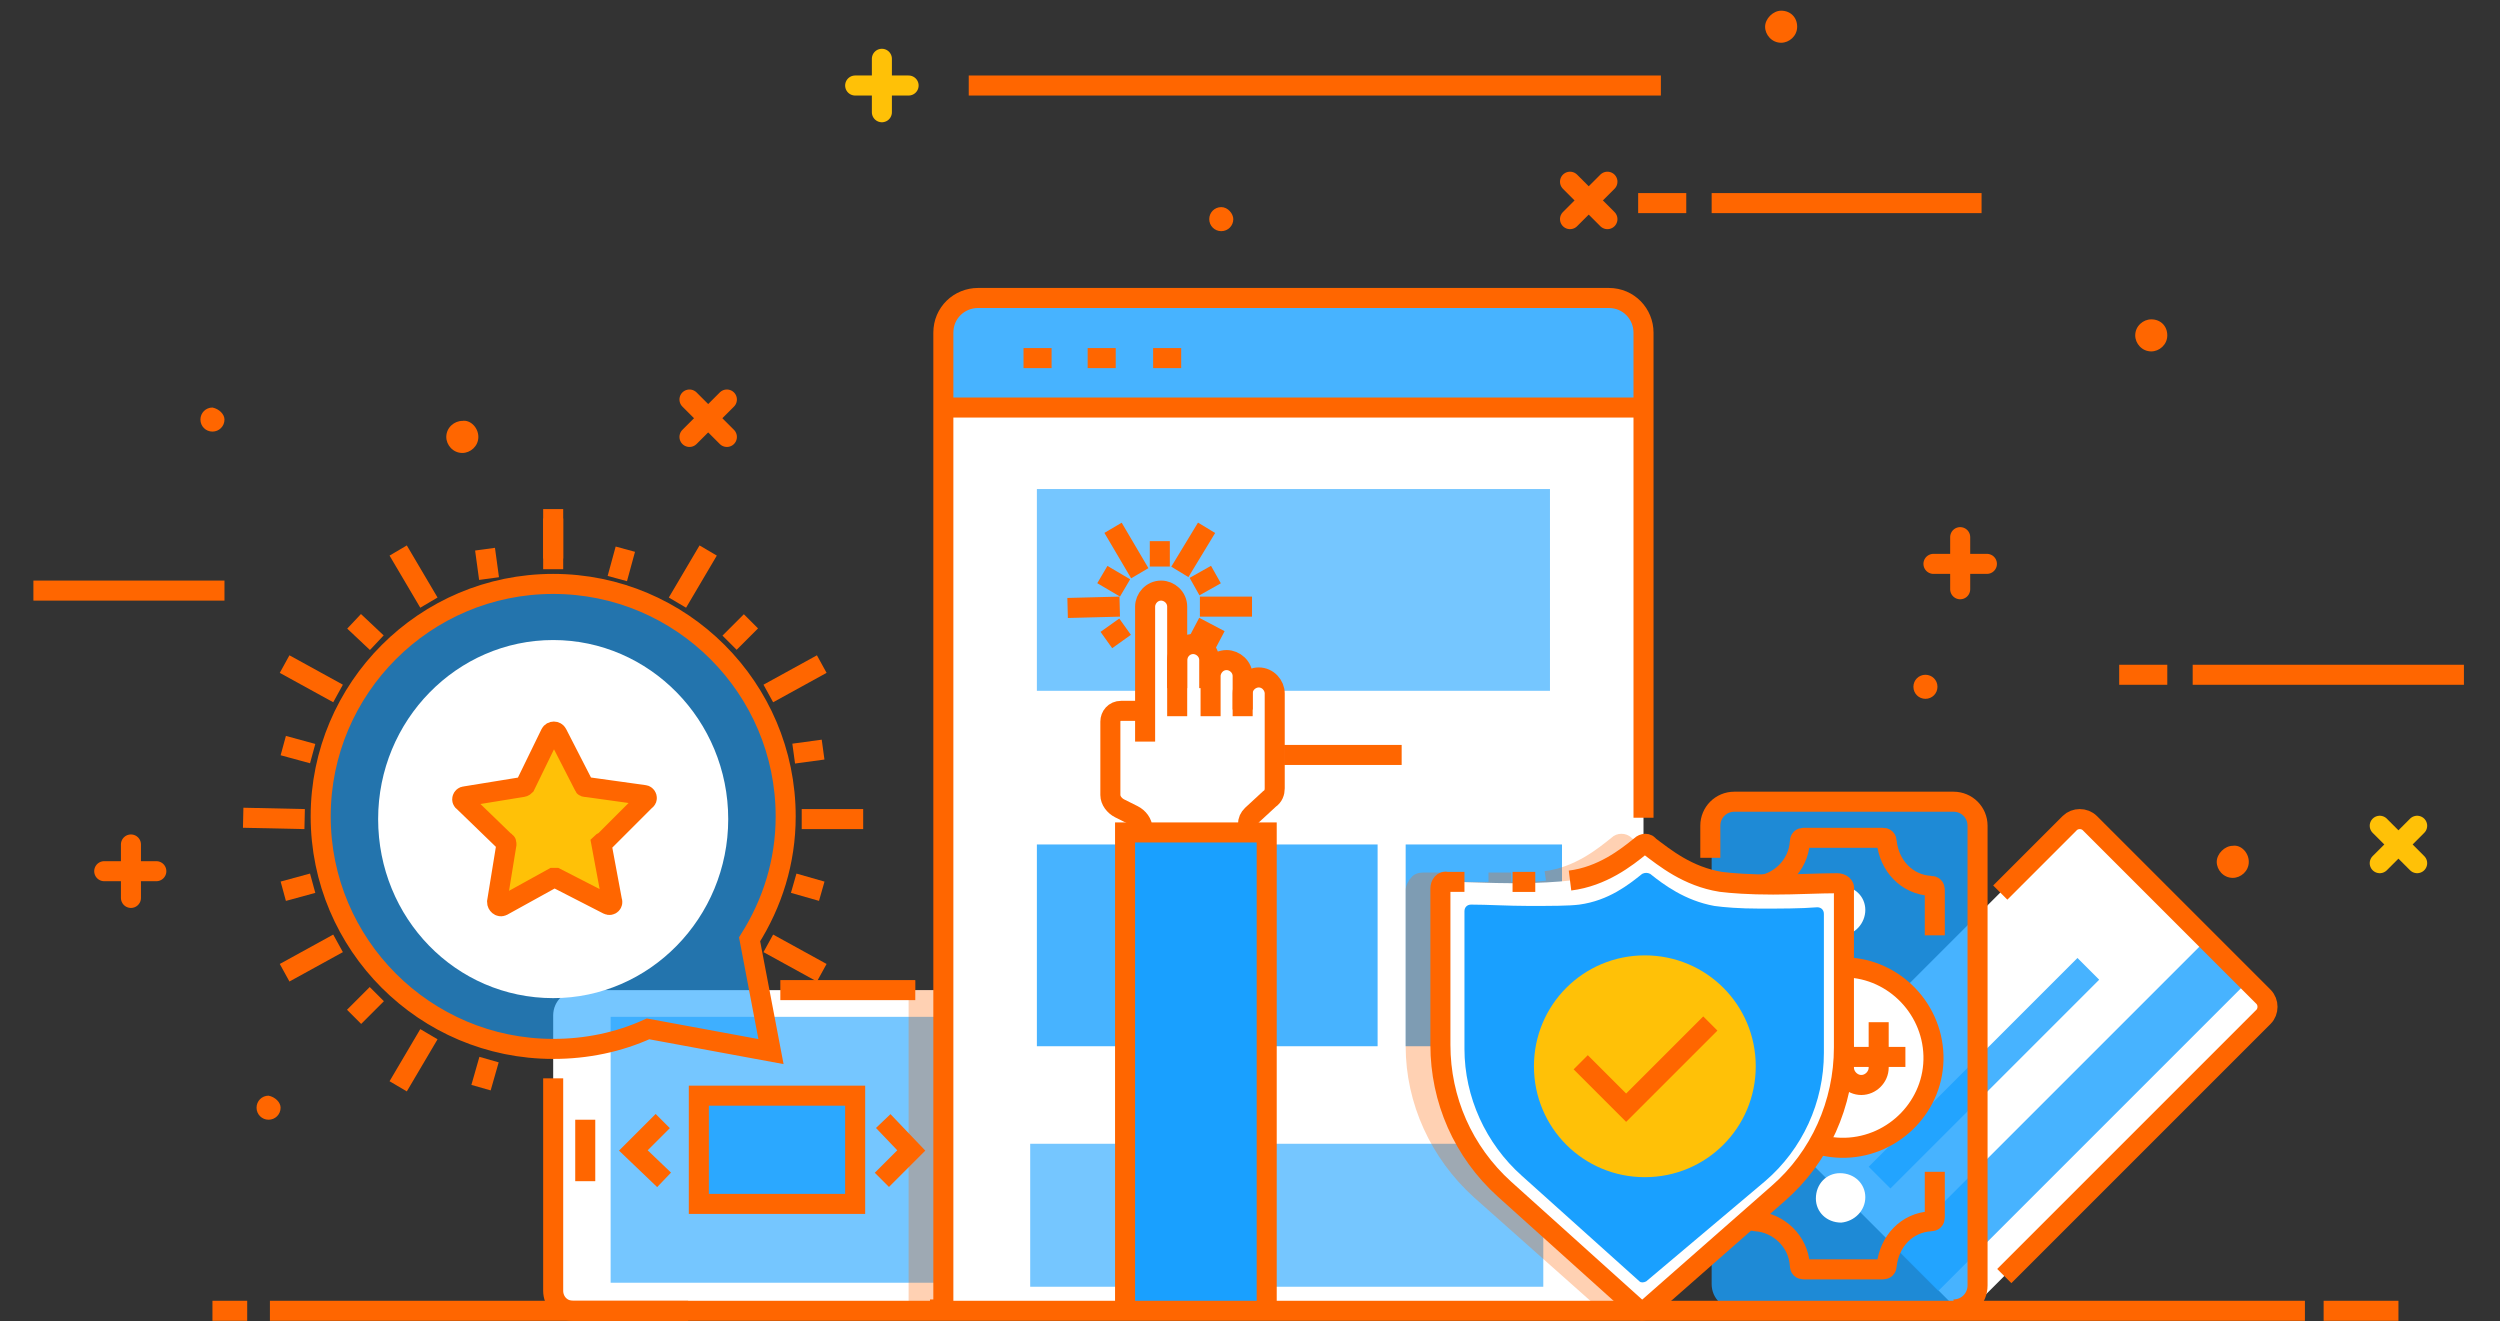 <?xml version="1.0" encoding="utf-8"?>
<!-- Generator: Adobe Illustrator 22.1.0, SVG Export Plug-In . SVG Version: 6.00 Build 0)  -->
<svg xmlns="http://www.w3.org/2000/svg" xmlns:xlink="http://www.w3.org/1999/xlink" x="0px" y="0px"
	 viewBox="0 0 187.1 98.9" style="enable-background:new 0 0 187.1 98.9;" xml:space="preserve">
<rect x="0" y="0" width="187.1" height="98.9" fill="#333333" stroke="none"/>
<style type="text/css">
	.easy-payment-0{fill:#FFFFFF;}
	.easy-payment-1{fill:#19A0FF;}
	.easy-payment-2{fill:none;stroke:#ff6600;}
	.easy-payment-3{fill:none;stroke:#FFC107;}
	.easy-payment-4{fill:#FFC107;}
	.easy-payment-5{fill:#ff6600;}
</style>
<path id="easyPayment_357_" class="easy-payment-0 fill-white" d="M133.2,84.7l13.1,13.1c0.4,0.4,1,0.4,1.4,0L169.5,76c0.4-0.4,0.4-1,0-1.4l-13.1-13.1
	c-0.4-0.4-1-0.4-1.4,0l-21.8,21.8C132.8,83.7,132.8,84.3,133.2,84.7z"/>
<rect id="easyPayment_356_" x="152.9" y="67" transform="matrix(-0.707 -0.707 0.707 -0.707 205.79 252.085)" class="easy-payment-1 fill-primary-lighter" opacity=".8" width="4.4" height="32.8"/>
<rect id="easyPayment_355_" x="147.3" y="69.2" transform="matrix(-0.707 -0.707 0.707 -0.707 196.695 242.011)" class="easy-payment-1 fill-primary-lighter" opacity=".8" width="2.3" height="22.1"/>
<path id="easyPayment_354_" class="easy-payment-2 fill-none stroke-primary" stroke-width="1.5" stroke-miterlimit="10" d="M150,95.5l19.4-19.4c0.4-0.4,0.4-1.1,0-1.5l-13-13c-0.4-0.4-1.1-0.4-1.5,0l-5.2,5.2"/>
<path id="easyPayment_352_" class="easy-payment-1 fill-primary-lighter" opacity=".8" d="M148.1,96.1V61.9c0-1.1-0.9-1.9-1.9-1.9H130c-1.1,0-1.9,0.9-1.9,1.9v34.2
	c0,1.1,0.9,1.9,1.9,1.9h16.1C147.2,98,148.1,97.2,148.1,96.1z"/>
<path id="easyPayment_350_" class="easy-payment-2 fill-none stroke-primary" stroke-width="1.5" stroke-miterlimit="10" d="M146.2,98c1,0,1.8-0.8,1.8-1.8V61.8c0-1-0.8-1.8-1.8-1.8h-16.4c-1,0-1.8,0.8-1.8,1.8v2.4"/>
<path id="easyPayment_349_" class="easy-payment-0 fill-white" d="M144.7,79c-0.1-3.7-3.2-6.7-6.9-6.6c-3.7,0.1-6.7,3.2-6.6,6.9c0.1,3.7,3.2,6.7,6.9,6.6
	C141.8,85.8,144.8,82.7,144.7,79z"/>
<path id="easyPayment_348_" class="easy-payment-2 fill-none stroke-primary" stroke-width="1.5" stroke-miterlimit="10" d="M144.7,79c-0.1-3.7-3.2-6.7-6.9-6.6c-3.7,0.1-6.7,3.2-6.6,6.9c0.1,3.7,3.2,6.7,6.9,6.6
	C141.8,85.8,144.8,82.7,144.7,79z"/>
<path id="easyPayment_345_" class="easy-payment-0 fill-white" d="M139.6,89.6c0-1-0.8-1.8-1.9-1.8c-1,0-1.8,0.8-1.8,1.9c0,1,0.8,1.8,1.9,1.8
	C138.8,91.4,139.6,90.6,139.6,89.6z"/>
<path id="easyPayment_344_" class="easy-payment-0 fill-white" d="M139.6,68.1c0-1-0.8-1.8-1.9-1.8c-1,0-1.8,0.8-1.8,1.9c0,1,0.8,1.8,1.9,1.8
	C138.8,70,139.6,69.1,139.6,68.1z"/>
<g id="easyPayment_328_">
	<path id="easyPayment_342_" class="easy-payment-2 fill-none stroke-primary" stroke-width="1.5" stroke-miterlimit="10" d="M135.4,81.8v-3.3c0-0.7,0.6-1.3,1.3-1.3l0,0c0.7,0,1.3,0.6,1.3,1.3v1.4c0,0.7,0.6,1.3,1.3,1.3
		l0,0c0.7,0,1.3-0.6,1.3-1.3v-3.4"/>
	<line id="easyPayment_337_" class="easy-payment-2 fill-none stroke-primary" stroke-width="1.5" stroke-miterlimit="10" x1="133.3" y1="79.1" x2="142.6" y2="79.1"/>
</g>
<path id="easyPayment_325_" class="easy-payment-2 fill-none stroke-primary" stroke-width="1.5" stroke-miterlimit="10" d="M144.8,70v-3.4c0-0.2-0.1-0.3-0.3-0.3c-1.8-0.1-3.1-1.5-3.3-3.3c0-0.2-0.1-0.3-0.3-0.3
	c-1.1,0-4.9,0-5.9,0c-0.2,0-0.3,0.1-0.3,0.3c-0.1,1.8-1.6,3.2-3.3,3.3c-0.2,0-0.3,0.1-0.3,0.3v2.9"/>
<path id="easyPayment_282_" class="easy-payment-2 fill-none stroke-primary" stroke-width="1.5" stroke-miterlimit="10" d="M144.8,87.7v3.4c0,0.2-0.1,0.3-0.3,0.3c-1.8,0.1-3.1,1.5-3.3,3.3c0,0.2-0.1,0.3-0.3,0.3
	c-1.1,0-4.9,0-5.9,0c-0.2,0-0.3-0.1-0.3-0.3c-0.1-1.8-1.6-3.2-3.3-3.3c-0.2,0-0.3-0.1-0.3-0.3v-2.9"/>
<g id="easyPayment_74_">
	<line id="easyPayment_76_" class="easy-payment-3 fill-none stroke-warning" stroke-width="1.5" stroke-linecap="round" stroke-miterlimit="10" x1="64" y1="6.4" x2="68" y2="6.4"/>
	<line id="easyPayment_75_" class="easy-payment-3 fill-none stroke-warning" stroke-width="1.5" stroke-linecap="round" stroke-miterlimit="10" x1="66" y1="8.4" x2="66" y2="4.4"/>
</g>
<g id="easyPayment_369_">
	<line id="easyPayment_375_" class="easy-payment-2 fill-none stroke-primary" stroke-width="1.5" stroke-linecap="round" stroke-miterlimit="10" x1="144.7" y1="42.2" x2="148.7" y2="42.2"/>
	<line id="easyPayment_370_" class="easy-payment-2 fill-none stroke-primary" stroke-width="1.5" stroke-linecap="round" stroke-miterlimit="10" x1="146.7" y1="44.1" x2="146.7" y2="40.2"/>
</g>
<g id="easyPayment_379_">
	<line id="easyPayment_381_" class="easy-payment-2 fill-none stroke-primary" stroke-width="1.5" stroke-linecap="round" stroke-miterlimit="10" x1="7.8" y1="65.2" x2="11.7" y2="65.2"/>
	<line id="easyPayment_380_" class="easy-payment-2 fill-none stroke-primary" stroke-width="1.5" stroke-linecap="round" stroke-miterlimit="10" x1="9.8" y1="67.2" x2="9.8" y2="63.2"/>
</g>
<g id="easyPayment_79_">
	<line id="easyPayment_81_" class="easy-payment-2 fill-none stroke-primary" stroke-width="1.5" stroke-linecap="round" stroke-miterlimit="10" x1="117.5" y1="16.4" x2="120.3" y2="13.6"/>
	<line id="easyPayment_80_" class="easy-payment-2 fill-none stroke-primary" stroke-width="1.5" stroke-linecap="round" stroke-miterlimit="10" x1="120.3" y1="16.4" x2="117.5" y2="13.6"/>
</g>
<g id="easyPayment_465_">
	<line id="easyPayment_468_" class="easy-payment-2 fill-none stroke-primary" stroke-width="1.5" stroke-linecap="round" stroke-miterlimit="10" x1="51.6" y1="32.7" x2="54.4" y2="29.9"/>
	<line id="easyPayment_466_" class="easy-payment-2 fill-none stroke-primary" stroke-width="1.5" stroke-linecap="round" stroke-miterlimit="10" x1="54.4" y1="32.7" x2="51.6" y2="29.9"/>
</g>
<g id="easyPayment_376_">
	<line id="easyPayment_378_" class="easy-payment-3 fill-none stroke-warning" stroke-width="1.5" stroke-linecap="round" stroke-miterlimit="10" x1="178.1" y1="64.6" x2="180.9" y2="61.8"/>
	<line id="easyPayment_377_" class="easy-payment-3 fill-none stroke-warning" stroke-width="1.5" stroke-linecap="round" stroke-miterlimit="10" x1="180.9" y1="64.6" x2="178.1" y2="61.8"/>
</g>
<line id="easyPayment_305_" class="easy-payment-2 fill-none stroke-primary" stroke-width="1.5" stroke-miterlimit="10" x1="128.1" y1="15.2" x2="148.3" y2="15.2"/>
<line id="easyPayment_401_" class="easy-payment-2 fill-none stroke-primary" stroke-width="1.5" stroke-miterlimit="10" x1="2.5" y1="44.2" x2="16.8" y2="44.2"/>
<line id="easyPayment_368_" class="easy-payment-2 fill-none stroke-primary" stroke-width="1.5" stroke-miterlimit="10" x1="72.5" y1="6.4" x2="124.3" y2="6.4"/>
<line id="easyPayment_302_" class="easy-payment-2 fill-none stroke-primary" stroke-width="1.5" stroke-miterlimit="10" x1="126.2" y1="15.2" x2="122.6" y2="15.2"/>
<line id="easyPayment_404_" class="easy-payment-2 fill-none stroke-primary" stroke-width="1.5" stroke-miterlimit="10" x1="164.1" y1="50.5" x2="184.4" y2="50.5"/>
<line id="easyPayment_402_" class="easy-payment-2 fill-none stroke-primary" stroke-width="1.5" stroke-miterlimit="10" x1="162.2" y1="50.5" x2="158.6" y2="50.5"/>
<path id="easyPayment_482_" class="easy-payment-5 fill-primary" d="M168.3,64.5c0,0.7-0.6,1.2-1.2,1.2c-0.7,0-1.2-0.6-1.2-1.2s0.6-1.2,1.2-1.2
	C167.7,63.2,168.3,63.8,168.3,64.5z"/>
<path id="easyPayment_396_" class="easy-payment-5 fill-primary" d="M134.5,2c0,0.7-0.6,1.2-1.2,1.2c-0.7,0-1.2-0.6-1.2-1.2s0.6-1.2,1.2-1.2
	C134,0.8,134.5,1.3,134.5,2z"/>
<path id="easyPayment_383_" class="easy-payment-5 fill-primary" d="M162.2,25.1c0,0.7-0.6,1.2-1.2,1.2c-0.7,0-1.2-0.6-1.2-1.2c0-0.7,0.6-1.2,1.2-1.2
	C161.7,23.9,162.2,24.4,162.2,25.1z"/>
<path id="easyPayment_385_" class="easy-payment-5 fill-primary" d="M35.8,32.7c0,0.7-0.6,1.2-1.2,1.2c-0.7,0-1.2-0.6-1.2-1.2c0-0.7,0.6-1.2,1.2-1.2
	C35.2,31.4,35.8,32,35.8,32.7z"/>
<path id="easyPayment_382_" class="easy-payment-5 fill-primary" d="M145,51.4c0,0.5-0.4,0.9-0.9,0.9c-0.5,0-0.9-0.4-0.9-0.9c0-0.5,0.4-0.9,0.9-0.9
	C144.6,50.5,145,50.9,145,51.4z"/>
<path id="easyPayment_400_" class="easy-payment-5 fill-primary" d="M16.8,31.4c0,0.5-0.4,0.9-0.9,0.9c-0.5,0-0.9-0.4-0.9-0.9c0-0.5,0.4-0.9,0.9-0.9
	C16.4,30.6,16.8,31,16.8,31.4z"/>
<path id="easyPayment_386_" class="easy-payment-5 fill-primary" d="M21,82.9c0,0.5-0.4,0.9-0.9,0.9c-0.5,0-0.9-0.4-0.9-0.9s0.4-0.9,0.9-0.9
	C20.6,82.1,21,82.5,21,82.9z"/>
<path id="easyPayment_384_" class="easy-payment-5 fill-primary" d="M92.3,16.4c0,0.5-0.4,0.9-0.9,0.9s-0.9-0.4-0.9-0.9c0-0.5,0.4-0.9,0.9-0.9S92.3,16,92.3,16.4z"
	/>
<path id="easyPayment_87_" class="easy-payment-0 fill-white" d="M72.8,98.1H43.3c-1.1,0-1.9-0.9-1.9-1.9V76c0-1.1,0.9-1.9,1.9-1.9h29.5c1.1,0,1.9,0.9,1.9,1.9
	v20.1C74.7,97.2,73.9,98.1,72.8,98.1z"/>
<path id="easyPayment_86_" class="easy-payment-2 fill-none stroke-primary" stroke-width="1.5" stroke-miterlimit="10" d="M51.5,98.1h-8.6c-0.9,0-1.5-0.7-1.5-1.5V80.7"/>
<path id="easyPayment_268_" class="easy-payment-2 fill-none stroke-primary" stroke-width="1.5" stroke-miterlimit="10" d="M74.7,96.5c0,0.9-0.7,1.5-1.5,1.5h-3.6"/>
<line id="easyPayment_70_" class="easy-payment-2 fill-none stroke-primary" stroke-width="1.5" stroke-miterlimit="10" x1="58.4" y1="74.1" x2="68.5" y2="74.1"/>
<line id="easyPayment_84_" class="easy-payment-2 fill-none stroke-primary" stroke-width="1.5" stroke-miterlimit="10" x1="43.8" y1="83.8" x2="43.8" y2="88.4"/>
<rect id="easyPayment_82_" x="45.7" y="76.1" class="easy-payment-1 fill-primary-lighter" opacity=".6" width="24.4" height="19.9"/>
<path id="easyPayment_73_" class="easy-payment-2 fill-none stroke-primary" stroke-width="1.5" stroke-miterlimit="10" d="M72.5,86.1c0,0.5-0.4,0.9-0.9,0.9c-0.5,0-0.9-0.4-0.9-0.9c0-0.5,0.4-0.9,0.9-0.9
	C72.1,85.2,72.5,85.6,72.5,86.1z"/>
<polyline id="easyPayment_134_" class="easy-payment-2 fill-none stroke-primary" stroke-width="1.5" stroke-miterlimit="10" points="49.7,88.3 47.4,86.1 49.6,83.9 "/>
<polyline id="easyPayment_72_" class="easy-payment-2 fill-none stroke-primary" stroke-width="1.5" stroke-miterlimit="10" points="66,88.3 68.2,86.1 66.1,83.9 "/>
<rect id="easyPayment_71_" x="52.3" y="82" class="easy-payment-1 fill-primary-lighter" opacity=".8" width="11.7" height="8.1"/>
<rect id="easyPayment_85_" x="52.3" y="82" class="easy-payment-2 fill-none stroke-primary" stroke-width="1.5" stroke-miterlimit="10" width="11.7" height="8.1"/>
<path id="easyPayment_358_" class="easy-payment-5 fill-primary" opacity=".3" d="M75.4,96.5h-0.7c0-0.1,0-0.2,0-0.2V75.9c0-1-0.8-1.8-1.8-1.8h-4.4v-0.7H68v24.7h1.4v-0.5h5.7
	C75.3,97.2,75.4,96.9,75.4,96.5z"/>
<path id="easyPayment_751_" class="easy-payment-0 fill-white" d="M123,97.6V25.4c0-1.7-1.4-3.1-3.1-3.1H73.7c-1.7,0-3.1,1.4-3.1,3.1v72.1L123,97.6z"/>
<path id="easyPayment_739_" class="easy-payment-1 fill-primary-lighter" opacity=".8" d="M70.6,30.4v-5.5c0-1.5,1.2-2.6,2.6-2.6h47.2c1.5,0,2.6,1.2,2.6,2.6v5.5H70.6z"/>
<path id="easyPayment_736_" class="easy-payment-2 fill-none stroke-primary" stroke-width="1.5" stroke-miterlimit="10" d="M70.6,98.1V24.9c0-1.5,1.2-2.6,2.6-2.6h47.2c1.5,0,2.6,1.2,2.6,2.6v36.3"/>
<line id="easyPayment_735_" class="easy-payment-2 fill-none stroke-primary" stroke-width="1.5" stroke-miterlimit="10" x1="70.6" y1="30.5" x2="123" y2="30.5"/>
<line id="easyPayment_734_" class="easy-payment-2 fill-none stroke-primary" stroke-width="1.5" stroke-miterlimit="10" x1="76.6" y1="26.8" x2="78.7" y2="26.8"/>
<line id="easyPayment_727_" class="easy-payment-2 fill-none stroke-primary" stroke-width="1.5" stroke-miterlimit="10" x1="81.4" y1="26.8" x2="83.5" y2="26.8"/>
<line id="easyPayment_726_" class="easy-payment-2 fill-none stroke-primary" stroke-width="1.5" stroke-miterlimit="10" x1="86.3" y1="26.8" x2="88.4" y2="26.8"/>
<rect id="easyPayment_725_" x="77.6" y="36.6" class="easy-payment-1 fill-primary-lighter" opacity=".6" width="38.4" height="15.1"/>
<rect id="easyPayment_99_" x="77.1" y="85.6" class="easy-payment-1 fill-primary-lighter" opacity=".6" width="38.4" height="10.7"/>
<rect id="easyPayment_724_" x="77.6" y="63.2" class="easy-payment-1 fill-primary-lighter" opacity=".8" width="11.7" height="15.1"/>
<rect id="easyPayment_111_" x="91.4" y="63.2" class="easy-payment-1 fill-primary-lighter" opacity=".8" width="11.7" height="15.1"/>
<rect id="easyPayment_130_" x="105.2" y="63.2" class="easy-payment-1 fill-primary-lighter" opacity=".8" width="11.7" height="15.1"/>
<line id="easyPayment_717_" class="easy-payment-2 fill-none stroke-primary" stroke-width="1.5" stroke-miterlimit="10" x1="88.6" y1="56.5" x2="104.9" y2="56.5"/>
<path id="easyPayment_359_" class="easy-payment-5 fill-primary" opacity=".3" d="M123,97.5V63.4c-0.3-0.3-0.7-0.5-0.9-0.7c-0.4-0.4-1.1-0.4-1.5,0c-1,0.8-2.7,2.2-5,2.5l0.1,0.7
	h0c-0.6,0.1-1.5,0.1-2.6,0.1l0-0.7c-0.5,0-1.1,0-1.7,0V66h0c-1.2,0-2.4,0-3.6,0l0-0.7l-1.3,0c-0.3,0-0.7,0.1-0.9,0.4
	c-0.2,0.2-0.4,0.6-0.4,0.9l0,11.7c0,4.3,1.9,8.4,5.1,11.3l9,8L123,97.5L123,97.5z"/>
<g id="easyPayment_1066_">
	<path id="easyPayment_1067_" class="easy-payment-0 fill-white" d="M123.3,98c-0.2,0.1-0.4,0.1-0.6,0l-10-9c-3.1-2.8-4.8-6.7-4.8-10.8l0-11.7
		c0-0.3,0.2-0.6,0.5-0.5c1.4,0,3.2,0.1,4.8,0.1c2,0,3.4-0.1,4.3-0.2c2.4-0.3,4.2-1.7,5.3-2.6c0.2-0.2,0.5-0.2,0.6,0
		c1.2,0.9,2.9,2.3,5.4,2.7c0.8,0.1,2.1,0.2,3.9,0.2c1.7,0,3.5-0.1,4.8-0.1c0.3,0,0.6,0.2,0.5,0.5l0,11.8c0,4.2-1.8,8.2-4.9,10.9
		L123.3,98z"/>
</g>
<g id="easyPayment_1059_">
	<path id="easyPayment_1065_" class="easy-payment-1 fill-primary-lighter" d="M123.2,95.9c-0.2,0.1-0.4,0.1-0.5,0l-8.8-7.9c-2.7-2.4-4.3-5.9-4.3-9.5l0-10.3
		c0-0.3,0.2-0.5,0.5-0.5c1.2,0,2.8,0.1,4.3,0.1c1.7,0,3,0,3.8-0.1c2.2-0.3,3.7-1.5,4.7-2.3c0.2-0.1,0.4-0.1,0.6,0
		c1,0.8,2.6,2,4.8,2.4c0.7,0.1,1.9,0.2,3.4,0.2c1.5,0,3.1,0,4.3-0.1c0.3,0,0.5,0.2,0.5,0.5l0,10.4c0,3.7-1.6,7.2-4.4,9.6L123.2,95.9
		z"/>
</g>
<g id="easyPayment_1057_">
	<path id="easyPayment_91_" class="easy-payment-2 fill-none stroke-primary" stroke-width="1.5" stroke-miterlimit="10" d="M117.5,65.9c2.4-0.3,4.2-1.7,5.3-2.6c0.2-0.2,0.5-0.2,0.6,0c1.2,0.9,2.9,2.3,5.4,2.7
		c0.8,0.1,2.1,0.2,3.9,0.2c1.7,0,3.5-0.1,4.8-0.1c0.3,0,0.6,0.2,0.5,0.5l0,11.8c0,4.2-1.8,8.2-4.9,10.9l-9.9,8.7
		c-0.2,0.1-0.4,0.1-0.6,0l-10-9c-3.1-2.8-4.8-6.7-4.8-10.8l0-11.7c0-0.3,0.2-0.6,0.5-0.5c0.4,0,0.8,0,1.3,0"/>
	<path id="easyPayment_131_" class="easy-payment-2 fill-none stroke-primary" stroke-width="1.5" stroke-miterlimit="10" d="M113.2,66c0.6,0,1.2,0,1.7,0"/>
</g>
<path id="easyPayment_1056_" class="easy-payment-4 fill-warning" d="M131.4,79.8c0,4.6-3.7,8.3-8.3,8.3c-4.6,0-8.3-3.7-8.3-8.3c0-4.6,3.7-8.3,8.3-8.3
	C127.7,71.5,131.4,75.2,131.4,79.8z"/>
<polyline id="easyPayment_334_" class="easy-payment-2 fill-none stroke-primary" stroke-width="1.5" stroke-miterlimit="10" points="128,76.6 121.7,82.9 118.3,79.5 "/>
<path id="easyPayment_395_" class="easy-payment-0 fill-white" d="M94.3,50.7c-0.7,0-1.2,0.6-1.2,1.2v-1.3c0-0.7-0.6-1.2-1.2-1.2c-0.7,0-1.2,0.6-1.2,1.2v-1.3
	c0-0.7-0.6-1.2-1.2-1.2c-0.7,0-1.2,0.6-1.2,1.2v-3.9c0-0.7-0.6-1.2-1.2-1.2c-0.7,0-1.2,0.6-1.2,1.2v7.8h-1.7c-0.5,0-0.8,0.4-0.8,0.8
	v5.5c0,0.4,0.3,0.8,0.7,1l1,0.5c0.4,0.2,0.7,0.6,0.7,1v2.4h8.3v-2.7c0-0.3,0.1-0.5,0.3-0.7l1.3-1.2c0.2-0.2,0.4-0.5,0.4-0.8v-7.1
	C95.5,51.3,95,50.7,94.3,50.7z"/>
<path id="easyPayment_394_" class="easy-payment-2 fill-none stroke-primary" stroke-width="1.5" stroke-miterlimit="10" d="M88.1,53.6v-8.2c0-0.7-0.6-1.2-1.2-1.2l0,0c-0.7,0-1.2,0.6-1.2,1.2v10.1"/>
<path id="easyPayment_393_" class="easy-payment-2 fill-none stroke-primary" stroke-width="1.5" stroke-miterlimit="10" d="M90.5,51.5v-2.1c0-0.7-0.6-1.2-1.2-1.2l0,0c-0.7,0-1.2,0.6-1.2,1.2v2.1"/>
<path id="easyPayment_392_" class="easy-payment-2 fill-none stroke-primary" stroke-width="1.5" stroke-miterlimit="10" d="M93,53.6v-3c0-0.7-0.6-1.2-1.2-1.2l0,0c-0.7,0-1.2,0.6-1.2,1.2v3"/>
<path id="easyPayment_391_" class="easy-payment-2 fill-none stroke-primary" stroke-width="1.5" stroke-miterlimit="10" d="M93,53.1v-1.2c0-0.7,0.6-1.2,1.2-1.2l0,0c0.7,0,1.2,0.6,1.2,1.2V59c0,0.3-0.1,0.6-0.4,0.8
	l-1.3,1.2c-0.2,0.2-0.3,0.4-0.3,0.7v2.7"/>
<path id="easyPayment_390_" class="easy-payment-2 fill-none stroke-primary" stroke-width="1.5" stroke-miterlimit="10" d="M85.6,53.2h-1.7c-0.5,0-0.8,0.4-0.8,0.8v5.5c0,0.4,0.3,0.8,0.7,1l1,0.5c0.4,0.2,0.7,0.6,0.7,1
	v2.4"/>
<rect id="easyPayment_389_" x="84.2" y="62.3" class="easy-payment-1 fill-primary-lighter" width="10.6" height="35.7"/>
<polyline id="easyPayment_388_" class="easy-payment-2 fill-none stroke-primary" stroke-width="1.5" stroke-miterlimit="10" points="84.2,98.1 84.2,62.3 94.8,62.3 94.8,98.1 "/>
<path id="easyPayment_168_" class="easy-payment-1 fill-primary-lighter" opacity=".6" d="M57.7,78.7L48.5,77c-2.2,1-4.6,1.5-7.1,1.5c-9.6,0-17.4-7.8-17.4-17.4
	c0-9.6,7.8-17.4,17.4-17.4c9.6,0,17.4,7.8,17.4,17.4c0,3.4-1,6.5-2.7,9.2L57.7,78.7z"/>
<path id="easyPayment_160_" class="easy-payment-2 fill-none stroke-primary" stroke-width="1.5" stroke-miterlimit="10" d="M57.7,78.7L48.5,77c-2.2,1-4.6,1.5-7.1,1.5c-9.6,0-17.4-7.8-17.4-17.4
	c0-9.6,7.8-17.4,17.4-17.4c9.6,0,17.4,7.8,17.4,17.4c0,3.4-1,6.5-2.7,9.2L57.7,78.7z"/>
<path id="easyPayment_241_" class="easy-payment-0 fill-white" d="M41.4,74.7c7.2,0,13.1-6,13.1-13.4c0-7.4-5.9-13.4-13.1-13.4c-7.2,0-13.1,6-13.1,13.4
	C28.3,68.7,34.1,74.7,41.4,74.7z"/>
<path id="easyPayment_153_" class="easy-payment-4 fill-warning" d="M45.5,67.7l-3.9-2c-0.1,0-0.2,0-0.2,0l-3.8,2.1c-0.2,0.1-0.4-0.1-0.4-0.3l0.7-4.3
	c0-0.1,0-0.2-0.1-0.2l-3.1-3c-0.2-0.1-0.1-0.4,0.1-0.4l4.3-0.7c0.1,0,0.2-0.1,0.2-0.1l1.9-3.9c0.1-0.2,0.4-0.2,0.5,0l2,3.9
	c0,0.1,0.1,0.1,0.2,0.1l4.3,0.6c0.2,0,0.3,0.3,0.1,0.4l-3.1,3.1C45.1,63,45,63.1,45,63.1l0.8,4.3C45.9,67.6,45.7,67.8,45.5,67.7z"/>
<path id="easyPayment_278_" class="easy-payment-2 fill-none stroke-primary" stroke-width="1.5" stroke-miterlimit="10" d="M45.5,67.7l-3.9-2c-0.1,0-0.2,0-0.2,0l-3.8,2.1c-0.2,0.1-0.4-0.1-0.4-0.3l0.7-4.3
	c0-0.1,0-0.2-0.1-0.2l-3.1-3c-0.2-0.1-0.1-0.4,0.1-0.4l4.3-0.7c0.1,0,0.2-0.1,0.2-0.1l1.9-3.9c0.1-0.2,0.4-0.2,0.5,0l2,3.9
	c0,0.1,0.1,0.1,0.2,0.1l4.3,0.6c0.2,0,0.3,0.3,0.1,0.4l-3.1,3.1C45.1,63,45,63.1,45,63.1l0.8,4.3C45.9,67.6,45.7,67.8,45.5,67.7z"/>
<line id="easyPayment_269_" class="easy-payment-2 fill-none stroke-primary" stroke-width="1.5" stroke-miterlimit="10" x1="41.4" y1="38.8" x2="41.4" y2="41.8"/>
<line id="easyPayment_257_" class="easy-payment-2 fill-none stroke-primary" stroke-width="1.5" stroke-miterlimit="10" x1="41.4" y1="38.1" x2="41.4" y2="42.6"/>
<line id="easyPayment_270_" class="easy-payment-2 fill-none stroke-primary" stroke-width="1.5" stroke-miterlimit="10" x1="46.8" y1="41.1" x2="46.2" y2="43.3"/>
<line id="easyPayment_271_" class="easy-payment-2 fill-none stroke-primary" stroke-width="1.5" stroke-miterlimit="10" x1="53" y1="41.2" x2="50.7" y2="45.1"/>
<line id="easyPayment_272_" class="easy-payment-2 fill-none stroke-primary" stroke-width="1.5" stroke-miterlimit="10" x1="56.2" y1="46.5" x2="54.6" y2="48.1"/>
<line id="easyPayment_273_" class="easy-payment-2 fill-none stroke-primary" stroke-width="1.5" stroke-miterlimit="10" x1="61.5" y1="49.7" x2="57.5" y2="51.9"/>
<line id="easyPayment_274_" class="easy-payment-2 fill-none stroke-primary" stroke-width="1.5" stroke-miterlimit="10" x1="61.6" y1="56.1" x2="59.4" y2="56.4"/>
<line id="easyPayment_275_" class="easy-payment-2 fill-none stroke-primary" stroke-width="1.5" stroke-miterlimit="10" x1="64.6" y1="61.3" x2="60" y2="61.3"/>
<line id="easyPayment_276_" class="easy-payment-2 fill-none stroke-primary" stroke-width="1.5" stroke-miterlimit="10" x1="61.5" y1="66.7" x2="59.4" y2="66.1"/>
<line id="easyPayment_277_" class="easy-payment-2 fill-none stroke-primary" stroke-width="1.5" stroke-miterlimit="10" x1="61.5" y1="72.8" x2="57.5" y2="70.6"/>
<line id="easyPayment_285_" class="easy-payment-2 fill-none stroke-primary" stroke-width="1.5" stroke-miterlimit="10" x1="36" y1="81.4" x2="36.6" y2="79.3"/>
<line id="easyPayment_287_" class="easy-payment-2 fill-none stroke-primary" stroke-width="1.5" stroke-miterlimit="10" x1="29.8" y1="81.3" x2="32.1" y2="77.4"/>
<line id="easyPayment_288_" class="easy-payment-2 fill-none stroke-primary" stroke-width="1.5" stroke-miterlimit="10" x1="26.5" y1="76.1" x2="28.2" y2="74.4"/>
<line id="easyPayment_289_" class="easy-payment-2 fill-none stroke-primary" stroke-width="1.5" stroke-miterlimit="10" x1="21.3" y1="72.8" x2="25.3" y2="70.6"/>
<line id="easyPayment_292_" class="easy-payment-2 fill-none stroke-primary" stroke-width="1.5" stroke-miterlimit="10" x1="21.2" y1="66.7" x2="23.4" y2="66.1"/>
<line id="easyPayment_296_" class="easy-payment-2 fill-none stroke-primary" stroke-width="1.5" stroke-miterlimit="10" x1="18.2" y1="61.2" x2="22.8" y2="61.3"/>
<line id="easyPayment_297_" class="easy-payment-2 fill-none stroke-primary" stroke-width="1.5" stroke-miterlimit="10" x1="21.2" y1="55.8" x2="23.4" y2="56.4"/>
<line id="easyPayment_298_" class="easy-payment-2 fill-none stroke-primary" stroke-width="1.5" stroke-miterlimit="10" x1="21.3" y1="49.7" x2="25.3" y2="51.9"/>
<line id="easyPayment_314_" class="easy-payment-2 fill-none stroke-primary" stroke-width="1.5" stroke-miterlimit="10" x1="26.5" y1="46.5" x2="28.2" y2="48.1"/>
<line id="easyPayment_318_" class="easy-payment-2 fill-none stroke-primary" stroke-width="1.5" stroke-miterlimit="10" x1="29.8" y1="41.2" x2="32.1" y2="45.1"/>
<line id="easyPayment_321_" class="easy-payment-2 fill-none stroke-primary" stroke-width="1.5" stroke-miterlimit="10" x1="36.3" y1="41.1" x2="36.6" y2="43.3"/>
<g id="easyPayment_293_">
	<line id="easyPayment_338_" class="easy-payment-2 fill-none stroke-primary" stroke-width="1.5" stroke-miterlimit="10" x1="15.9" y1="98.1" x2="18.5" y2="98.1"/>
	<line id="easyPayment_341_" class="easy-payment-2 fill-none stroke-primary" stroke-width="1.5" stroke-miterlimit="10" x1="173.9" y1="98.1" x2="179.5" y2="98.1"/>
	<line id="easyPayment_343_" class="easy-payment-2 fill-none stroke-primary" stroke-width="1.5" stroke-miterlimit="10" x1="20.2" y1="98.1" x2="172.5" y2="98.1"/>
</g>
<g id="easyPayment_351_">
	<line id="easyPayment_362_" class="easy-payment-2 fill-none stroke-primary" stroke-width="1.5" stroke-miterlimit="10" x1="86.8" y1="40.5" x2="86.8" y2="42.4"/>
	<line id="easyPayment_361_" class="easy-payment-2 fill-none stroke-primary" stroke-width="1.5" stroke-miterlimit="10" x1="90.3" y1="39.5" x2="88.3" y2="42.8"/>
	<line id="easyPayment_363_" class="easy-payment-2 fill-none stroke-primary" stroke-width="1.5" stroke-miterlimit="10" x1="91" y1="43" x2="89.4" y2="43.9"/>
	<line id="easyPayment_366_" class="easy-payment-2 fill-none stroke-primary" stroke-width="1.5" stroke-miterlimit="10" x1="93.7" y1="45.4" x2="89.8" y2="45.4"/>
	<line id="easyPayment_367_" class="easy-payment-2 fill-none stroke-primary" stroke-width="1.5" stroke-miterlimit="10" x1="91.3" y1="47.9" x2="89.4" y2="46.9"/>
	<line id="easyPayment_371_" class="easy-payment-2 fill-none stroke-primary" stroke-width="1.5" stroke-miterlimit="10" x1="82.8" y1="47.9" x2="84.2" y2="46.9"/>
	<line id="easyPayment_372_" class="easy-payment-2 fill-none stroke-primary" stroke-width="1.5" stroke-miterlimit="10" x1="79.9" y1="45.5" x2="83.8" y2="45.4"/>
	<line id="easyPayment_373_" class="easy-payment-2 fill-none stroke-primary" stroke-width="1.5" stroke-miterlimit="10" x1="82.5" y1="43" x2="84.2" y2="44"/>
	<line id="easyPayment_374_" class="easy-payment-2 fill-none stroke-primary" stroke-width="1.5" stroke-miterlimit="10" x1="83.3" y1="39.5" x2="85.3" y2="42.9"/>
</g>
</svg>
